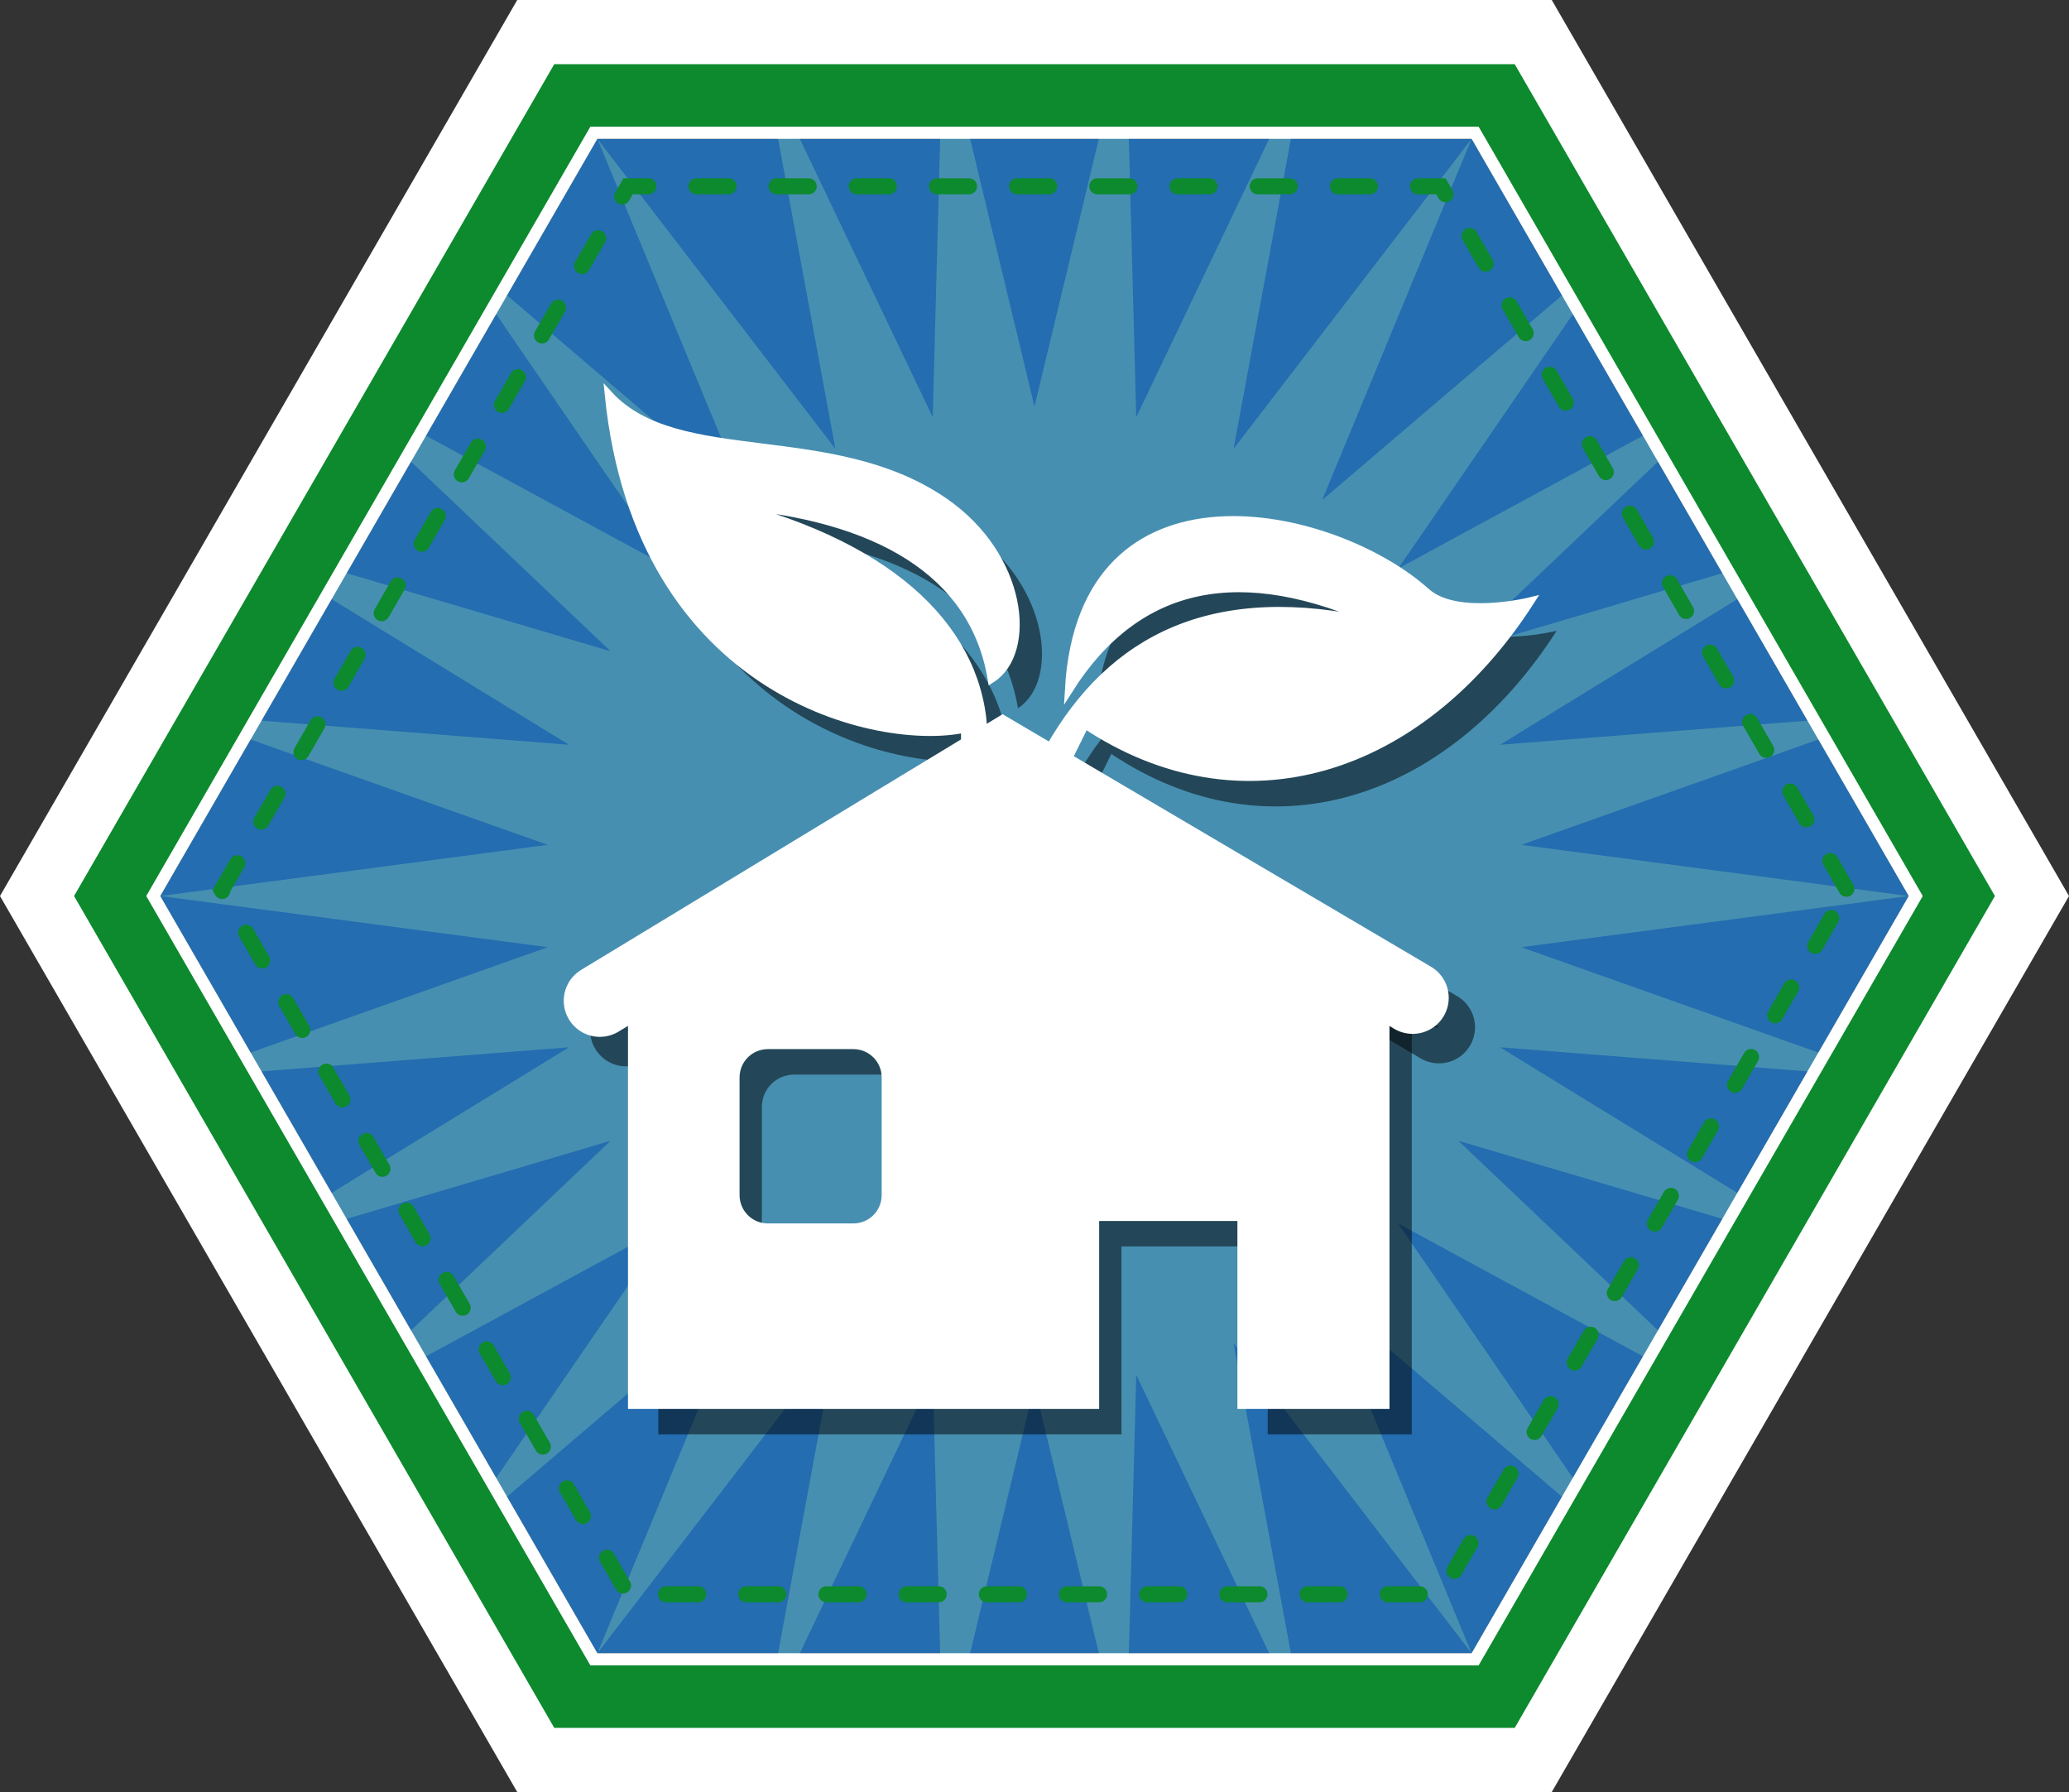 <?xml version="1.0" encoding="UTF-8" standalone="no"?>
<!-- Created with Inkscape (http://www.inkscape.org/) -->

<svg
   width="258.04mm"
   height="223.469mm"
   viewBox="0 0 258.04 223.469"
   version="1.1"
   id="svg1"
   xml:space="preserve"
   inkscape:version="1.3.2 (091e20e, 2023-11-25, custom)"
   sodipodi:docname="Especialidades.svg.svg.2024_10_26_11_42_37.0.svg"
   xmlns:inkscape="http://www.inkscape.org/namespaces/inkscape"
   xmlns:sodipodi="http://sodipodi.sourceforge.net/DTD/sodipodi-0.dtd"
   xmlns="http://www.w3.org/2000/svg"
   xmlns:svg="http://www.w3.org/2000/svg"><rect x="0" y="0" width="258.04" height="223.469" fill="#333333" stroke="none"/><sodipodi:namedview
     id="namedview1"
     pagecolor="#ffffff"
     bordercolor="#000000"
     borderopacity="0.25"
     inkscape:showpageshadow="2"
     inkscape:pageopacity="0.0"
     inkscape:pagecheckerboard="0"
     inkscape:deskcolor="#d1d1d1"
     inkscape:document-units="mm"
     inkscape:zoom="2.8284271"
     inkscape:cx="6831.3586"
     inkscape:cy="712.23331"
     inkscape:window-width="1291"
     inkscape:window-height="981"
     inkscape:window-x="-8"
     inkscape:window-y="0"
     inkscape:window-maximized="0"
     inkscape:current-layer="g8"
     showguides="true" /><defs
     id="defs1" /><g
     inkscape:groupmode="layer"
     id="layer3"
     inkscape:label="Capa 2"
     transform="translate(-2962.886,-562.486)"><g
       id="g547"><g
         id="g579"
         inkscape:export-filename="CaminantesyRovers\Vida en la naturaleza 1.svg"
         inkscape:export-xdpi="96"
         inkscape:export-ydpi="96"><g
           id="g577"
           transform="translate(312.738,-11.642)"
           style="fill:#7c7200;fill-opacity:1;stroke:#7c7200;stroke-opacity:1"><path
             sodipodi:type="star"
             style="display:inline;fill:#efda00;fill-opacity:1;stroke:#efda00;stroke-width:8;stroke-linecap:round;stroke-linejoin:miter;stroke-miterlimit:29.8;stroke-dasharray:none;stroke-dashoffset:21.921;stroke-opacity:1;paint-order:fill markers stroke"
             id="path570"
             inkscape:flatsided="true"
             sodipodi:sides="6"
             sodipodi:cx="2183.8708"
             sodipodi:cy="711.20001"
             sodipodi:r1="104.42606"
             sodipodi:r2="66.092422"
             sodipodi:arg1="6.2931178e-09"
             sodipodi:arg2="0.52359879"
             inkscape:rounded="0"
             inkscape:randomized="0"
             d="m 2288.297,711.2 -52.213,90.436 -104.426,0 -52.213,-90.436 52.213,-90.436 104.426,0 z"
             inkscape:transform-center-x="2.7513333e-05"
             inkscape:transform-center-y="-8.9599999e-06"
             transform="translate(17.177,-25.338)" /><path
             sodipodi:type="star"
             style="display:inline;fill:#f4e400;fill-opacity:1;stroke:none;stroke-width:8;stroke-linecap:round;stroke-linejoin:miter;stroke-miterlimit:29.8;stroke-dasharray:none;stroke-dashoffset:21.921;stroke-opacity:1;paint-order:fill markers stroke"
             id="path572"
             inkscape:flatsided="false"
             sodipodi:sides="30"
             sodipodi:cx="2183.8708"
             sodipodi:cy="711.20001"
             sodipodi:r1="109.02294"
             sodipodi:r2="61.043736"
             sodipodi:arg1="0"
             sodipodi:arg2="0.10471976"
             inkscape:rounded="0"
             inkscape:randomized="0"
             d="m 2292.894,711.2 -48.314,6.381 45.931,16.286 -48.584,-3.804 41.541,25.48 -46.732,-13.822 35.336,33.56 -42.837,-23.236 27.586,40.174 -37.07,-31.634 18.631,45.031 -29.683,-38.65 8.861,47.921 -20.998,-43.977 -1.296,48.716 -11.396,-47.382 -11.396,47.382 -1.296,-48.716 -20.998,43.977 8.861,-47.921 -29.683,38.65 18.631,-45.031 -37.07,31.634 27.586,-40.174 -42.837,23.236 35.336,-33.56 -46.732,13.822 41.541,-25.48 -48.584,3.804 45.931,-16.286 -48.314,-6.381 48.314,-6.381 -45.931,-16.286 48.584,3.804 -41.541,-25.48 46.732,13.822 -35.336,-33.56 42.837,23.236 -27.586,-40.174 37.07,31.634 -18.631,-45.031 29.683,38.65 -8.861,-47.921 20.998,43.977 1.296,-48.716 11.396,47.382 11.396,-47.382 1.296,48.716 20.998,-43.977 -8.861,47.921 29.683,-38.65 -18.631,45.031 37.07,-31.634 -27.586,40.174 42.837,-23.236 -35.336,33.56 46.732,-13.822 -41.541,25.48 48.584,-3.804 -45.931,16.286 z"
             inkscape:transform-center-x="2.7513333e-05"
             inkscape:transform-center-y="-8.9599999e-06"
             transform="translate(17.177,-25.338)" /><path
             sodipodi:type="star"
             style="fill:none;stroke:#0c8a2d;stroke-width:2;stroke-linecap:round;stroke-linejoin:miter;stroke-miterlimit:29.8;stroke-dasharray:4, 6;stroke-dashoffset:6;stroke-opacity:1;paint-order:fill markers stroke"
             id="path573"
             inkscape:flatsided="true"
             sodipodi:sides="6"
             sodipodi:cx="2183.8708"
             sodipodi:cy="711.20001"
             sodipodi:r1="101.37034"
             sodipodi:r2="66.092422"
             sodipodi:arg1="6.293118e-09"
             sodipodi:arg2="0.52359879"
             inkscape:rounded="0"
             inkscape:randomized="0"
             d="m 2285.241,711.2 -50.685,87.789 -101.37,0 -50.685,-87.789 50.685,-87.789 101.37,0 z"
             inkscape:transform-center-x="2.7513333e-05"
             inkscape:transform-center-y="-8.9599999e-06"
             transform="translate(17.177,-26.054)" /><path
             sodipodi:type="star"
             style="fill:none;stroke:#ffffff;stroke-width:8;stroke-linecap:round;stroke-linejoin:miter;stroke-miterlimit:29.8;stroke-dasharray:none;stroke-dashoffset:21.921;stroke-opacity:1;paint-order:fill markers stroke"
             id="path574"
             inkscape:flatsided="true"
             sodipodi:sides="6"
             sodipodi:cx="2183.8708"
             sodipodi:cy="711.20001"
             sodipodi:r1="113.64817"
             sodipodi:r2="66.092422"
             sodipodi:arg1="6.2931178e-09"
             sodipodi:arg2="0.52359879"
             inkscape:rounded="0"
             inkscape:randomized="0"
             d="m 2297.519,711.2 -56.824,98.422 -113.648,-10e-6 -56.824,-98.422 56.824,-98.422 113.648,0 z"
             inkscape:transform-center-x="2.7513333e-05"
             inkscape:transform-center-y="-8.9599999e-06"
             transform="translate(17.177,-25.338)" /><path
             sodipodi:type="star"
             style="fill:none;stroke:#0c8a2d;stroke-width:8;stroke-linecap:round;stroke-linejoin:miter;stroke-miterlimit:29.8;stroke-dasharray:none;stroke-dashoffset:21.921;stroke-opacity:1;paint-order:fill markers stroke"
             id="path575"
             inkscape:flatsided="true"
             sodipodi:sides="6"
             sodipodi:cx="2183.8708"
             sodipodi:cy="711.20001"
             sodipodi:r1="115.40091"
             sodipodi:r2="66.092422"
             sodipodi:arg1="6.2931178e-09"
             sodipodi:arg2="0.52359879"
             inkscape:rounded="0"
             inkscape:randomized="0"
             d="m 2299.272,711.2 -57.7,99.94 -115.401,0 -57.7,-99.94 57.7,-99.94 115.401,0 z"
             inkscape:transform-center-x="2.7513333e-05"
             inkscape:transform-center-y="-8.9599999e-06"
             transform="translate(17.177,-25.338)" /><path
             sodipodi:type="star"
             style="fill:none;stroke:#ffffff;stroke-width:8;stroke-linecap:round;stroke-linejoin:miter;stroke-miterlimit:29.8;stroke-dasharray:none;stroke-dashoffset:21.921;stroke-opacity:1;paint-order:fill markers stroke"
             id="path577"
             inkscape:flatsided="true"
             sodipodi:sides="6"
             sodipodi:cx="2183.8708"
             sodipodi:cy="711.20001"
             sodipodi:r1="124.40124"
             sodipodi:r2="66.092422"
             sodipodi:arg1="6.2931178e-09"
             sodipodi:arg2="0.52359879"
             inkscape:rounded="0"
             inkscape:randomized="0"
             d="m 2308.272,711.2 -62.201,107.735 -124.401,0 -62.201,-107.735 62.201,-107.735 124.401,0 z"
             inkscape:transform-center-x="2.7513333e-05"
             inkscape:transform-center-y="-8.9599999e-06"
             transform="translate(17.177,-25.338)" /></g><g
           id="g569"
           transform="translate(130.458,-225.664)"
           style="fill:#000000;fill-opacity:0.5;stroke:#7c7200;stroke-opacity:1"><path
             style="fill:#000000;fill-opacity:0.5;stroke:#7c7200;stroke-width:9;stroke-linecap:round;stroke-linejoin:miter;stroke-miterlimit:29.8;stroke-dasharray:none;stroke-dashoffset:6;stroke-opacity:1;paint-order:fill markers stroke"
             d="m 2332.398,916.623 50.261,-30.491 51.111,30.12"
             id="path565"
             sodipodi:nodetypes="ccc" /><path
             id="path566"
             style="display:inline;fill:#000000;fill-opacity:0.5;stroke:#7c7200;stroke-width:1;stroke-linecap:round;stroke-linejoin:miter;stroke-miterlimit:29.8;stroke-dasharray:none;stroke-dashoffset:22.677;stroke-opacity:1;paint-order:fill markers stroke"
             d="m 2382.659,886.132 -46.249,28.057 v 52.826 h 57.763 v -23.433 h 18.241 v 23.433 h 17.968 v -52.826 z m -29.299,36.021 h 10.653 c 2.235,0 4.035,1.8 4.035,4.035 v 14.668 c 0,2.235 -1.8,4.035 -4.035,4.035 h -10.653 c -2.235,0 -4.035,-1.8 -4.035,-4.035 v -14.668 c 0,-2.235 1.8,-4.035 4.035,-4.035 z" /><path
             style="fill:#000000;fill-opacity:0.5;stroke:#7c7200;stroke-width:1;stroke-linecap:round;stroke-linejoin:miter;stroke-miterlimit:29.8;stroke-dasharray:none;stroke-dashoffset:22.677;stroke-opacity:1;paint-order:fill markers stroke"
             d="m 2377.944,884.976 v -2.292 c -10.458,2.316 -40.626,-4.052 -44.434,-41.627 8.571,9.337 27.804,3.662 41.853,13.349 9.869,6.804 11.056,18.721 5.902,22.06 -2.243,-13.304 -14.288,-20.241 -32.757,-21.729 20.779,5.315 31.437,15.971 31.75,28.906"
             id="path567"
             sodipodi:nodetypes="cccsccc" /><path
             style="fill:#000000;fill-opacity:0.5;stroke:#7c7200;stroke-width:1;stroke-linecap:round;stroke-linejoin:miter;stroke-miterlimit:29.8;stroke-dasharray:none;stroke-dashoffset:22.677;stroke-opacity:1;paint-order:fill markers stroke"
             d="m 2388.468,885.163 c 7.803,-13.744 20.485,-20.375 40.972,-15.622 -16.918,-7.722 -29.912,-5.341 -38.54,8.279 1.682,-29.47 32.858,-22.651 44.557,-12.17 3.832,3.433 12.998,1.158 12.998,1.158 -13.725,21.375 -36.081,28.35 -55.543,15.362 l -2.105,4.256"
             id="path569"
             sodipodi:nodetypes="cccsccc" /></g><g
           id="g564"
           transform="translate(127.177,-229.342)"><path
             style="fill:#ffffff;fill-opacity:1;stroke:#ffffff;stroke-width:9;stroke-linecap:round;stroke-linejoin:miter;stroke-miterlimit:29.8;stroke-dasharray:none;stroke-dashoffset:6;stroke-opacity:1;paint-order:fill markers stroke"
             d="m 2332.398,916.623 50.261,-30.491 51.111,30.12"
             id="path561"
             sodipodi:nodetypes="ccc" /><path
             id="rect562"
             style="display:inline;fill:#ffffff;fill-opacity:1;stroke:#ffffff;stroke-width:1;stroke-linecap:round;stroke-linejoin:miter;stroke-miterlimit:29.8;stroke-dasharray:none;stroke-dashoffset:22.677;stroke-opacity:1;paint-order:fill markers stroke"
             d="m 2382.659,886.132 -46.249,28.057 v 52.826 h 57.763 v -23.433 h 18.241 v 23.433 h 17.968 v -52.826 z m -29.299,36.021 h 10.653 c 2.235,0 4.035,1.8 4.035,4.035 v 14.668 c 0,2.235 -1.8,4.035 -4.035,4.035 h -10.653 c -2.235,0 -4.035,-1.8 -4.035,-4.035 v -14.668 c 0,-2.235 1.8,-4.035 4.035,-4.035 z" /><path
             style="fill:#ffffff;fill-opacity:1;stroke:#ffffff;stroke-width:1;stroke-linecap:round;stroke-linejoin:miter;stroke-miterlimit:29.8;stroke-dasharray:none;stroke-dashoffset:22.677;stroke-opacity:1;paint-order:fill markers stroke"
             d="m 2377.944,884.976 v -2.292 c -10.458,2.316 -40.626,-4.052 -44.434,-41.627 8.571,9.337 27.804,3.662 41.853,13.349 9.869,6.804 11.056,18.721 5.902,22.06 -2.243,-13.304 -14.288,-20.241 -32.757,-21.729 20.779,5.315 31.437,15.971 31.75,28.906"
             id="path563"
             sodipodi:nodetypes="cccsccc" /><path
             style="fill:#ffffff;fill-opacity:1;stroke:#ffffff;stroke-width:1;stroke-linecap:round;stroke-linejoin:miter;stroke-miterlimit:29.8;stroke-dasharray:none;stroke-dashoffset:22.677;stroke-opacity:1;paint-order:fill markers stroke"
             d="m 2388.468,885.163 c 7.803,-13.744 20.485,-20.375 40.972,-15.622 -16.918,-7.722 -29.912,-5.341 -38.54,8.279 1.682,-29.47 32.858,-22.651 44.557,-12.17 3.832,3.433 12.998,1.158 12.998,1.158 -13.725,21.375 -36.081,28.35 -55.543,15.362 l -2.105,4.256"
             id="path564"
             sodipodi:nodetypes="cccsccc" /></g></g><g
         id="g596"
         transform="translate(283.683)"
         inkscape:export-filename="CaminantesyRovers\Vida en la naturaleza 2.svg"
         inkscape:export-xdpi="96"
         inkscape:export-ydpi="96"><g
           id="g584"
           transform="translate(312.738,-11.642)"
           style="fill:#7c7200;fill-opacity:1;stroke:#7c7200;stroke-opacity:1"><path
             sodipodi:type="star"
             style="display:inline;fill:#86b453;fill-opacity:1;stroke:#86b453;stroke-width:8;stroke-linecap:round;stroke-linejoin:miter;stroke-miterlimit:29.8;stroke-dasharray:none;stroke-dashoffset:21.921;stroke-opacity:1;paint-order:fill markers stroke"
             id="path579"
             inkscape:flatsided="true"
             sodipodi:sides="6"
             sodipodi:cx="2183.8708"
             sodipodi:cy="711.20001"
             sodipodi:r1="104.42606"
             sodipodi:r2="66.092422"
             sodipodi:arg1="6.2931178e-09"
             sodipodi:arg2="0.52359879"
             inkscape:rounded="0"
             inkscape:randomized="0"
             d="m 2288.297,711.2 -52.213,90.436 -104.426,0 -52.213,-90.436 52.213,-90.436 104.426,0 z"
             inkscape:transform-center-x="2.7513333e-05"
             inkscape:transform-center-y="-8.9599999e-06"
             transform="translate(17.177,-25.338)" /><path
             sodipodi:type="star"
             style="display:inline;fill:#a7c956;fill-opacity:1;stroke:none;stroke-width:8;stroke-linecap:round;stroke-linejoin:miter;stroke-miterlimit:29.8;stroke-dasharray:none;stroke-dashoffset:21.921;stroke-opacity:1;paint-order:fill markers stroke"
             id="path580"
             inkscape:flatsided="false"
             sodipodi:sides="30"
             sodipodi:cx="2183.8708"
             sodipodi:cy="711.20001"
             sodipodi:r1="109.02294"
             sodipodi:r2="61.043736"
             sodipodi:arg1="0"
             sodipodi:arg2="0.10471976"
             inkscape:rounded="0"
             inkscape:randomized="0"
             d="m 2292.894,711.2 -48.314,6.381 45.931,16.286 -48.584,-3.804 41.541,25.48 -46.732,-13.822 35.336,33.56 -42.837,-23.236 27.586,40.174 -37.07,-31.634 18.631,45.031 -29.683,-38.65 8.861,47.921 -20.998,-43.977 -1.296,48.716 -11.396,-47.382 -11.396,47.382 -1.296,-48.716 -20.998,43.977 8.861,-47.921 -29.683,38.65 18.631,-45.031 -37.07,31.634 27.586,-40.174 -42.837,23.236 35.336,-33.56 -46.732,13.822 41.541,-25.48 -48.584,3.804 45.931,-16.286 -48.314,-6.381 48.314,-6.381 -45.931,-16.286 48.584,3.804 -41.541,-25.48 46.732,13.822 -35.336,-33.56 42.837,23.236 -27.586,-40.174 37.07,31.634 -18.631,-45.031 29.683,38.65 -8.861,-47.921 20.998,43.977 1.296,-48.716 11.396,47.382 11.396,-47.382 1.296,48.716 20.998,-43.977 -8.861,47.921 29.683,-38.65 -18.631,45.031 37.07,-31.634 -27.586,40.174 42.837,-23.236 -35.336,33.56 46.732,-13.822 -41.541,25.48 48.584,-3.804 -45.931,16.286 z"
             inkscape:transform-center-x="2.7513333e-05"
             inkscape:transform-center-y="-8.9599999e-06"
             transform="translate(17.177,-25.338)" /><path
             sodipodi:type="star"
             style="fill:none;stroke:#0c8a2d;stroke-width:2;stroke-linecap:round;stroke-linejoin:miter;stroke-miterlimit:29.8;stroke-dasharray:4, 6;stroke-dashoffset:6;stroke-opacity:1;paint-order:fill markers stroke"
             id="path581"
             inkscape:flatsided="true"
             sodipodi:sides="6"
             sodipodi:cx="2183.8708"
             sodipodi:cy="711.20001"
             sodipodi:r1="101.37034"
             sodipodi:r2="66.092422"
             sodipodi:arg1="6.293118e-09"
             sodipodi:arg2="0.52359879"
             inkscape:rounded="0"
             inkscape:randomized="0"
             d="m 2285.241,711.2 -50.685,87.789 -101.37,0 -50.685,-87.789 50.685,-87.789 101.37,0 z"
             inkscape:transform-center-x="2.7513333e-05"
             inkscape:transform-center-y="-8.9599999e-06"
             transform="translate(17.177,-26.054)" /><path
             sodipodi:type="star"
             style="fill:none;stroke:#ffffff;stroke-width:8;stroke-linecap:round;stroke-linejoin:miter;stroke-miterlimit:29.8;stroke-dasharray:none;stroke-dashoffset:21.921;stroke-opacity:1;paint-order:fill markers stroke"
             id="path582"
             inkscape:flatsided="true"
             sodipodi:sides="6"
             sodipodi:cx="2183.8708"
             sodipodi:cy="711.20001"
             sodipodi:r1="113.64817"
             sodipodi:r2="66.092422"
             sodipodi:arg1="6.2931178e-09"
             sodipodi:arg2="0.52359879"
             inkscape:rounded="0"
             inkscape:randomized="0"
             d="m 2297.519,711.2 -56.824,98.422 -113.648,-10e-6 -56.824,-98.422 56.824,-98.422 113.648,0 z"
             inkscape:transform-center-x="2.7513333e-05"
             inkscape:transform-center-y="-8.9599999e-06"
             transform="translate(17.177,-25.338)" /><path
             sodipodi:type="star"
             style="fill:none;stroke:#0c8a2d;stroke-width:8;stroke-linecap:round;stroke-linejoin:miter;stroke-miterlimit:29.8;stroke-dasharray:none;stroke-dashoffset:21.921;stroke-opacity:1;paint-order:fill markers stroke"
             id="path583"
             inkscape:flatsided="true"
             sodipodi:sides="6"
             sodipodi:cx="2183.8708"
             sodipodi:cy="711.20001"
             sodipodi:r1="115.40091"
             sodipodi:r2="66.092422"
             sodipodi:arg1="6.2931178e-09"
             sodipodi:arg2="0.52359879"
             inkscape:rounded="0"
             inkscape:randomized="0"
             d="m 2299.272,711.2 -57.7,99.94 -115.401,0 -57.7,-99.94 57.7,-99.94 115.401,0 z"
             inkscape:transform-center-x="2.7513333e-05"
             inkscape:transform-center-y="-8.9599999e-06"
             transform="translate(17.177,-25.338)" /><path
             sodipodi:type="star"
             style="fill:none;stroke:#ffffff;stroke-width:8;stroke-linecap:round;stroke-linejoin:miter;stroke-miterlimit:29.8;stroke-dasharray:none;stroke-dashoffset:21.921;stroke-opacity:1;paint-order:fill markers stroke"
             id="path584"
             inkscape:flatsided="true"
             sodipodi:sides="6"
             sodipodi:cx="2183.8708"
             sodipodi:cy="711.20001"
             sodipodi:r1="124.40124"
             sodipodi:r2="66.092422"
             sodipodi:arg1="6.2931178e-09"
             sodipodi:arg2="0.52359879"
             inkscape:rounded="0"
             inkscape:randomized="0"
             d="m 2308.272,711.2 -62.201,107.735 -124.401,0 -62.201,-107.735 62.201,-107.735 124.401,0 z"
             inkscape:transform-center-x="2.7513333e-05"
             inkscape:transform-center-y="-8.9599999e-06"
             transform="translate(17.177,-25.338)" /></g><g
           id="g590"
           transform="translate(130.458,-225.664)"
           style="fill:#000000;fill-opacity:0.5;stroke:none;stroke-opacity:0.5"><path
             style="fill:#000000;fill-opacity:0.5;stroke:#000000;stroke-width:9;stroke-linecap:round;stroke-linejoin:miter;stroke-miterlimit:29.8;stroke-dasharray:none;stroke-dashoffset:6;stroke-opacity:0.5;paint-order:fill markers stroke"
             d="m 2332.398,916.623 50.261,-30.491 51.111,30.12"
             id="path586"
             sodipodi:nodetypes="ccc" /><path
             id="path588"
             style="display:inline;fill:#000000;fill-opacity:0.5;stroke:none;stroke-width:1;stroke-linecap:round;stroke-linejoin:miter;stroke-miterlimit:29.8;stroke-dasharray:none;stroke-dashoffset:22.677;stroke-opacity:0.5;paint-order:fill markers stroke"
             d="m 2382.659,886.132 -46.249,28.057 v 52.826 h 57.763 v -23.433 h 18.241 v 23.433 h 17.968 v -52.826 z m -29.299,36.021 h 10.653 c 2.235,0 4.035,1.8 4.035,4.035 v 14.668 c 0,2.235 -1.8,4.035 -4.035,4.035 h -10.653 c -2.235,0 -4.035,-1.8 -4.035,-4.035 v -14.668 c 0,-2.235 1.8,-4.035 4.035,-4.035 z" /><path
             style="fill:#000000;fill-opacity:0.5;stroke:none;stroke-width:1;stroke-linecap:round;stroke-linejoin:miter;stroke-miterlimit:29.8;stroke-dasharray:none;stroke-dashoffset:22.677;stroke-opacity:0.5;paint-order:fill markers stroke"
             d="m 2377.944,884.976 v -2.292 c -10.458,2.316 -40.626,-4.052 -44.434,-41.627 8.571,9.337 27.804,3.662 41.853,13.349 9.869,6.804 11.056,18.721 5.902,22.06 -2.243,-13.304 -14.288,-20.241 -32.757,-21.729 20.779,5.315 31.437,15.971 31.75,28.906"
             id="path589"
             sodipodi:nodetypes="cccsccc" /><path
             style="fill:#000000;fill-opacity:0.5;stroke:none;stroke-width:1;stroke-linecap:round;stroke-linejoin:miter;stroke-miterlimit:29.8;stroke-dasharray:none;stroke-dashoffset:22.677;stroke-opacity:0.5;paint-order:fill markers stroke"
             d="m 2388.468,885.163 c 7.803,-13.744 20.485,-20.375 40.972,-15.622 -16.918,-7.722 -29.912,-5.341 -38.54,8.279 1.682,-29.47 32.858,-22.651 44.557,-12.17 3.832,3.433 12.998,1.158 12.998,1.158 -13.725,21.375 -36.081,28.35 -55.543,15.362 l -2.105,4.256"
             id="path590"
             sodipodi:nodetypes="cccsccc" /></g><g
           id="g595"
           transform="translate(127.177,-229.342)"><path
             style="fill:#ffffff;fill-opacity:1;stroke:#ffffff;stroke-width:9;stroke-linecap:round;stroke-linejoin:miter;stroke-miterlimit:29.8;stroke-dasharray:none;stroke-dashoffset:6;stroke-opacity:1;paint-order:fill markers stroke"
             d="m 2332.398,916.623 50.261,-30.491 51.111,30.12"
             id="path591"
             sodipodi:nodetypes="ccc" /><path
             id="path593"
             style="display:inline;fill:#ffffff;fill-opacity:1;stroke:#ffffff;stroke-width:1;stroke-linecap:round;stroke-linejoin:miter;stroke-miterlimit:29.8;stroke-dasharray:none;stroke-dashoffset:22.677;stroke-opacity:1;paint-order:fill markers stroke"
             d="m 2382.659,886.132 -46.249,28.057 v 52.826 h 57.763 v -23.433 h 18.241 v 23.433 h 17.968 v -52.826 z m -29.299,36.021 h 10.653 c 2.235,0 4.035,1.8 4.035,4.035 v 14.668 c 0,2.235 -1.8,4.035 -4.035,4.035 h -10.653 c -2.235,0 -4.035,-1.8 -4.035,-4.035 v -14.668 c 0,-2.235 1.8,-4.035 4.035,-4.035 z" /><path
             style="fill:#ffffff;fill-opacity:1;stroke:#ffffff;stroke-width:1;stroke-linecap:round;stroke-linejoin:miter;stroke-miterlimit:29.8;stroke-dasharray:none;stroke-dashoffset:22.677;stroke-opacity:1;paint-order:fill markers stroke"
             d="m 2377.944,884.976 v -2.292 c -10.458,2.316 -40.626,-4.052 -44.434,-41.627 8.571,9.337 27.804,3.662 41.853,13.349 9.869,6.804 11.056,18.721 5.902,22.06 -2.243,-13.304 -14.288,-20.241 -32.757,-21.729 20.779,5.315 31.437,15.971 31.75,28.906"
             id="path594"
             sodipodi:nodetypes="cccsccc" /><path
             style="fill:#ffffff;fill-opacity:1;stroke:#ffffff;stroke-width:1;stroke-linecap:round;stroke-linejoin:miter;stroke-miterlimit:29.8;stroke-dasharray:none;stroke-dashoffset:22.677;stroke-opacity:1;paint-order:fill markers stroke"
             d="m 2388.468,885.163 c 7.803,-13.744 20.485,-20.375 40.972,-15.622 -16.918,-7.722 -29.912,-5.341 -38.54,8.279 1.682,-29.47 32.858,-22.651 44.557,-12.17 3.832,3.433 12.998,1.158 12.998,1.158 -13.725,21.375 -36.081,28.35 -55.543,15.362 l -2.105,4.256"
             id="path595"
             sodipodi:nodetypes="cccsccc" /></g></g><g
         id="g614"
         transform="translate(578.12)"><g
           id="g602"
           transform="translate(312.738,-11.642)"
           style="fill:#7c7200;fill-opacity:1;stroke:#7c7200;stroke-opacity:1"><path
             sodipodi:type="star"
             style="display:inline;fill:#236db0;fill-opacity:1;stroke:#236db0;stroke-width:8;stroke-linecap:round;stroke-linejoin:miter;stroke-miterlimit:29.8;stroke-dasharray:none;stroke-dashoffset:21.921;stroke-opacity:1;paint-order:fill markers stroke"
             id="path596"
             inkscape:flatsided="true"
             sodipodi:sides="6"
             sodipodi:cx="2183.8708"
             sodipodi:cy="711.20001"
             sodipodi:r1="104.42606"
             sodipodi:r2="66.092422"
             sodipodi:arg1="6.2931178e-09"
             sodipodi:arg2="0.52359879"
             inkscape:rounded="0"
             inkscape:randomized="0"
             d="m 2288.297,711.2 -52.213,90.436 -104.426,0 -52.213,-90.436 52.213,-90.436 104.426,0 z"
             inkscape:transform-center-x="2.7513333e-05"
             inkscape:transform-center-y="-8.9599999e-06"
             transform="translate(17.177,-25.338)" /><path
             sodipodi:type="star"
             style="display:inline;fill:#478fb1;fill-opacity:1;stroke:none;stroke-width:8;stroke-linecap:round;stroke-linejoin:miter;stroke-miterlimit:29.8;stroke-dasharray:none;stroke-dashoffset:21.921;stroke-opacity:1;paint-order:fill markers stroke"
             id="path597"
             inkscape:flatsided="false"
             sodipodi:sides="30"
             sodipodi:cx="2183.8708"
             sodipodi:cy="711.20001"
             sodipodi:r1="109.02294"
             sodipodi:r2="61.043736"
             sodipodi:arg1="0"
             sodipodi:arg2="0.10471976"
             inkscape:rounded="0"
             inkscape:randomized="0"
             d="m 2292.894,711.2 -48.314,6.381 45.931,16.286 -48.584,-3.804 41.541,25.48 -46.732,-13.822 35.336,33.56 -42.837,-23.236 27.586,40.174 -37.07,-31.634 18.631,45.031 -29.683,-38.65 8.861,47.921 -20.998,-43.977 -1.296,48.716 -11.396,-47.382 -11.396,47.382 -1.296,-48.716 -20.998,43.977 8.861,-47.921 -29.683,38.65 18.631,-45.031 -37.07,31.634 27.586,-40.174 -42.837,23.236 35.336,-33.56 -46.732,13.822 41.541,-25.48 -48.584,3.804 45.931,-16.286 -48.314,-6.381 48.314,-6.381 -45.931,-16.286 48.584,3.804 -41.541,-25.48 46.732,13.822 -35.336,-33.56 42.837,23.236 -27.586,-40.174 37.07,31.634 -18.631,-45.031 29.683,38.65 -8.861,-47.921 20.998,43.977 1.296,-48.716 11.396,47.382 11.396,-47.382 1.296,48.716 20.998,-43.977 -8.861,47.921 29.683,-38.65 -18.631,45.031 37.07,-31.634 -27.586,40.174 42.837,-23.236 -35.336,33.56 46.732,-13.822 -41.541,25.48 48.584,-3.804 -45.931,16.286 z"
             inkscape:transform-center-x="2.7513333e-05"
             inkscape:transform-center-y="-8.9599999e-06"
             transform="translate(17.177,-25.338)" /><path
             sodipodi:type="star"
             style="fill:none;stroke:#0c8a2d;stroke-width:2;stroke-linecap:round;stroke-linejoin:miter;stroke-miterlimit:29.8;stroke-dasharray:4, 6;stroke-dashoffset:6;stroke-opacity:1;paint-order:fill markers stroke"
             id="path598"
             inkscape:flatsided="true"
             sodipodi:sides="6"
             sodipodi:cx="2183.8708"
             sodipodi:cy="711.20001"
             sodipodi:r1="101.37034"
             sodipodi:r2="66.092422"
             sodipodi:arg1="6.293118e-09"
             sodipodi:arg2="0.52359879"
             inkscape:rounded="0"
             inkscape:randomized="0"
             d="m 2285.241,711.2 -50.685,87.789 -101.37,0 -50.685,-87.789 50.685,-87.789 101.37,0 z"
             inkscape:transform-center-x="2.7513333e-05"
             inkscape:transform-center-y="-8.9599999e-06"
             transform="translate(17.177,-26.054)" /><path
             sodipodi:type="star"
             style="fill:none;stroke:#ffffff;stroke-width:8;stroke-linecap:round;stroke-linejoin:miter;stroke-miterlimit:29.8;stroke-dasharray:none;stroke-dashoffset:21.921;stroke-opacity:1;paint-order:fill markers stroke"
             id="path599"
             inkscape:flatsided="true"
             sodipodi:sides="6"
             sodipodi:cx="2183.8708"
             sodipodi:cy="711.20001"
             sodipodi:r1="113.64817"
             sodipodi:r2="66.092422"
             sodipodi:arg1="6.2931178e-09"
             sodipodi:arg2="0.52359879"
             inkscape:rounded="0"
             inkscape:randomized="0"
             d="m 2297.519,711.2 -56.824,98.422 -113.648,-10e-6 -56.824,-98.422 56.824,-98.422 113.648,0 z"
             inkscape:transform-center-x="2.7513333e-05"
             inkscape:transform-center-y="-8.9599999e-06"
             transform="translate(17.177,-25.338)" /><path
             sodipodi:type="star"
             style="fill:none;stroke:#0c8a2d;stroke-width:8;stroke-linecap:round;stroke-linejoin:miter;stroke-miterlimit:29.8;stroke-dasharray:none;stroke-dashoffset:21.921;stroke-opacity:1;paint-order:fill markers stroke"
             id="path601"
             inkscape:flatsided="true"
             sodipodi:sides="6"
             sodipodi:cx="2183.8708"
             sodipodi:cy="711.20001"
             sodipodi:r1="115.40091"
             sodipodi:r2="66.092422"
             sodipodi:arg1="6.2931178e-09"
             sodipodi:arg2="0.52359879"
             inkscape:rounded="0"
             inkscape:randomized="0"
             d="m 2299.272,711.2 -57.7,99.94 -115.401,0 -57.7,-99.94 57.7,-99.94 115.401,0 z"
             inkscape:transform-center-x="2.7513333e-05"
             inkscape:transform-center-y="-8.9599999e-06"
             transform="translate(17.177,-25.338)" /><path
             sodipodi:type="star"
             style="fill:none;stroke:#ffffff;stroke-width:8;stroke-linecap:round;stroke-linejoin:miter;stroke-miterlimit:29.8;stroke-dasharray:none;stroke-dashoffset:21.921;stroke-opacity:1;paint-order:fill markers stroke"
             id="path602"
             inkscape:flatsided="true"
             sodipodi:sides="6"
             sodipodi:cx="2183.8708"
             sodipodi:cy="711.20001"
             sodipodi:r1="124.40124"
             sodipodi:r2="66.092422"
             sodipodi:arg1="6.2931178e-09"
             sodipodi:arg2="0.52359879"
             inkscape:rounded="0"
             inkscape:randomized="0"
             d="m 2308.272,711.2 -62.201,107.735 -124.401,0 -62.201,-107.735 62.201,-107.735 124.401,0 z"
             inkscape:transform-center-x="2.7513333e-05"
             inkscape:transform-center-y="-8.9599999e-06"
             transform="translate(17.177,-25.338)" /></g><g
           id="g607"
           transform="translate(130.458,-225.664)"
           style="fill:#000000;fill-opacity:0.5;stroke:#7c7200;stroke-opacity:0"><path
             style="fill:#000000;fill-opacity:0.5;stroke:#000000;stroke-width:9;stroke-linecap:round;stroke-linejoin:miter;stroke-miterlimit:29.8;stroke-dasharray:none;stroke-dashoffset:6;stroke-opacity:0.5;paint-order:fill markers stroke"
             d="m 2332.398,916.623 50.261,-30.491 51.111,30.12"
             id="path603"
             sodipodi:nodetypes="ccc" /><path
             id="path604"
             style="display:inline;fill:#000000;fill-opacity:0.5;stroke:#7c7200;stroke-width:1;stroke-linecap:round;stroke-linejoin:miter;stroke-miterlimit:29.8;stroke-dasharray:none;stroke-dashoffset:22.677;stroke-opacity:0;paint-order:fill markers stroke"
             d="m 2382.659,886.132 -46.249,28.057 v 52.826 h 57.763 v -23.433 h 18.241 v 23.433 h 17.968 v -52.826 z m -29.299,36.021 h 10.653 c 2.235,0 4.035,1.8 4.035,4.035 v 14.668 c 0,2.235 -1.8,4.035 -4.035,4.035 h -10.653 c -2.235,0 -4.035,-1.8 -4.035,-4.035 v -14.668 c 0,-2.235 1.8,-4.035 4.035,-4.035 z" /><path
             style="fill:#000000;fill-opacity:0.5;stroke:#7c7200;stroke-width:1;stroke-linecap:round;stroke-linejoin:miter;stroke-miterlimit:29.8;stroke-dasharray:none;stroke-dashoffset:22.677;stroke-opacity:0;paint-order:fill markers stroke"
             d="m 2377.944,884.976 v -2.292 c -10.458,2.316 -40.626,-4.052 -44.434,-41.627 8.571,9.337 27.804,3.662 41.853,13.349 9.869,6.804 11.056,18.721 5.902,22.06 -2.243,-13.304 -14.288,-20.241 -32.757,-21.729 20.779,5.315 31.437,15.971 31.75,28.906"
             id="path606"
             sodipodi:nodetypes="cccsccc" /><path
             style="fill:#000000;fill-opacity:0.5;stroke:#7c7200;stroke-width:1;stroke-linecap:round;stroke-linejoin:miter;stroke-miterlimit:29.8;stroke-dasharray:none;stroke-dashoffset:22.677;stroke-opacity:0;paint-order:fill markers stroke"
             d="m 2388.468,885.163 c 7.803,-13.744 20.485,-20.375 40.972,-15.622 -16.918,-7.722 -29.912,-5.341 -38.54,8.279 1.682,-29.47 32.858,-22.651 44.557,-12.17 3.832,3.433 12.998,1.158 12.998,1.158 -13.725,21.375 -36.081,28.35 -55.543,15.362 l -2.105,4.256"
             id="path607"
             sodipodi:nodetypes="cccsccc" /></g><g
           id="g613"
           transform="translate(127.177,-229.342)"><path
             style="fill:#ffffff;fill-opacity:1;stroke:#ffffff;stroke-width:9;stroke-linecap:round;stroke-linejoin:miter;stroke-miterlimit:29.8;stroke-dasharray:none;stroke-dashoffset:6;stroke-opacity:1;paint-order:fill markers stroke"
             d="m 2332.398,916.623 50.261,-30.491 51.111,30.12"
             id="path608"
             sodipodi:nodetypes="ccc" /><path
             id="path609"
             style="display:inline;fill:#ffffff;fill-opacity:1;stroke:#ffffff;stroke-width:1;stroke-linecap:round;stroke-linejoin:miter;stroke-miterlimit:29.8;stroke-dasharray:none;stroke-dashoffset:22.677;stroke-opacity:1;paint-order:fill markers stroke"
             d="m 2382.659,886.132 -46.249,28.057 v 52.826 h 57.763 v -23.433 h 18.241 v 23.433 h 17.968 v -52.826 z m -29.299,36.021 h 10.653 c 2.235,0 4.035,1.8 4.035,4.035 v 14.668 c 0,2.235 -1.8,4.035 -4.035,4.035 h -10.653 c -2.235,0 -4.035,-1.8 -4.035,-4.035 v -14.668 c 0,-2.235 1.8,-4.035 4.035,-4.035 z" /><path
             style="fill:#ffffff;fill-opacity:1;stroke:#ffffff;stroke-width:1;stroke-linecap:round;stroke-linejoin:miter;stroke-miterlimit:29.8;stroke-dasharray:none;stroke-dashoffset:22.677;stroke-opacity:1;paint-order:fill markers stroke"
             d="m 2377.944,884.976 v -2.292 c -10.458,2.316 -40.626,-4.052 -44.434,-41.627 8.571,9.337 27.804,3.662 41.853,13.349 9.869,6.804 11.056,18.721 5.902,22.06 -2.243,-13.304 -14.288,-20.241 -32.757,-21.729 20.779,5.315 31.437,15.971 31.75,28.906"
             id="path610"
             sodipodi:nodetypes="cccsccc" /><path
             style="fill:#ffffff;fill-opacity:1;stroke:#ffffff;stroke-width:1;stroke-linecap:round;stroke-linejoin:miter;stroke-miterlimit:29.8;stroke-dasharray:none;stroke-dashoffset:22.677;stroke-opacity:1;paint-order:fill markers stroke"
             d="m 2388.468,885.163 c 7.803,-13.744 20.485,-20.375 40.972,-15.622 -16.918,-7.722 -29.912,-5.341 -38.54,8.279 1.682,-29.47 32.858,-22.651 44.557,-12.17 3.832,3.433 12.998,1.158 12.998,1.158 -13.725,21.375 -36.081,28.35 -55.543,15.362 l -2.105,4.256"
             id="path611"
             sodipodi:nodetypes="cccsccc" /></g></g><g
         id="g630"
         transform="translate(861.803)"><g
           id="g620"
           transform="translate(312.738,-11.642)"
           style="fill:#7c7200;fill-opacity:1;stroke:#7c7200;stroke-opacity:1"><path
             sodipodi:type="star"
             style="display:inline;fill:#e9602b;fill-opacity:1;stroke:#e9602b;stroke-width:8;stroke-linecap:round;stroke-linejoin:miter;stroke-miterlimit:29.8;stroke-dasharray:none;stroke-dashoffset:21.921;stroke-opacity:1;paint-order:fill markers stroke"
             id="path614"
             inkscape:flatsided="true"
             sodipodi:sides="6"
             sodipodi:cx="2183.8708"
             sodipodi:cy="711.20001"
             sodipodi:r1="104.42606"
             sodipodi:r2="66.092422"
             sodipodi:arg1="6.2931178e-09"
             sodipodi:arg2="0.52359879"
             inkscape:rounded="0"
             inkscape:randomized="0"
             d="m 2288.297,711.2 -52.213,90.436 -104.426,0 -52.213,-90.436 52.213,-90.436 104.426,0 z"
             inkscape:transform-center-x="2.7513333e-05"
             inkscape:transform-center-y="-8.9599999e-06"
             transform="translate(17.177,-25.338)" /><path
             sodipodi:type="star"
             style="display:inline;fill:#f0832e;fill-opacity:1;stroke:none;stroke-width:8;stroke-linecap:round;stroke-linejoin:miter;stroke-miterlimit:29.8;stroke-dasharray:none;stroke-dashoffset:21.921;stroke-opacity:1;paint-order:fill markers stroke"
             id="path615"
             inkscape:flatsided="false"
             sodipodi:sides="30"
             sodipodi:cx="2183.8708"
             sodipodi:cy="711.20001"
             sodipodi:r1="109.02294"
             sodipodi:r2="61.043736"
             sodipodi:arg1="0"
             sodipodi:arg2="0.10471976"
             inkscape:rounded="0"
             inkscape:randomized="0"
             d="m 2292.894,711.2 -48.314,6.381 45.931,16.286 -48.584,-3.804 41.541,25.48 -46.732,-13.822 35.336,33.56 -42.837,-23.236 27.586,40.174 -37.07,-31.634 18.631,45.031 -29.683,-38.65 8.861,47.921 -20.998,-43.977 -1.296,48.716 -11.396,-47.382 -11.396,47.382 -1.296,-48.716 -20.998,43.977 8.861,-47.921 -29.683,38.65 18.631,-45.031 -37.07,31.634 27.586,-40.174 -42.837,23.236 35.336,-33.56 -46.732,13.822 41.541,-25.48 -48.584,3.804 45.931,-16.286 -48.314,-6.381 48.314,-6.381 -45.931,-16.286 48.584,3.804 -41.541,-25.48 46.732,13.822 -35.336,-33.56 42.837,23.236 -27.586,-40.174 37.07,31.634 -18.631,-45.031 29.683,38.65 -8.861,-47.921 20.998,43.977 1.296,-48.716 11.396,47.382 11.396,-47.382 1.296,48.716 20.998,-43.977 -8.861,47.921 29.683,-38.65 -18.631,45.031 37.07,-31.634 -27.586,40.174 42.837,-23.236 -35.336,33.56 46.732,-13.822 -41.541,25.48 48.584,-3.804 -45.931,16.286 z"
             inkscape:transform-center-x="2.7513333e-05"
             inkscape:transform-center-y="-8.9599999e-06"
             transform="translate(17.177,-25.338)" /><path
             sodipodi:type="star"
             style="fill:none;stroke:#0c8a2d;stroke-width:2;stroke-linecap:round;stroke-linejoin:miter;stroke-miterlimit:29.8;stroke-dasharray:4, 6;stroke-dashoffset:6;stroke-opacity:1;paint-order:fill markers stroke"
             id="path616"
             inkscape:flatsided="true"
             sodipodi:sides="6"
             sodipodi:cx="2183.8708"
             sodipodi:cy="711.20001"
             sodipodi:r1="101.37034"
             sodipodi:r2="66.092422"
             sodipodi:arg1="6.293118e-09"
             sodipodi:arg2="0.52359879"
             inkscape:rounded="0"
             inkscape:randomized="0"
             d="m 2285.241,711.2 -50.685,87.789 -101.37,0 -50.685,-87.789 50.685,-87.789 101.37,0 z"
             inkscape:transform-center-x="2.7513333e-05"
             inkscape:transform-center-y="-8.9599999e-06"
             transform="translate(17.177,-26.054)" /><path
             sodipodi:type="star"
             style="fill:none;stroke:#ffffff;stroke-width:8;stroke-linecap:round;stroke-linejoin:miter;stroke-miterlimit:29.8;stroke-dasharray:none;stroke-dashoffset:21.921;stroke-opacity:1;paint-order:fill markers stroke"
             id="path617"
             inkscape:flatsided="true"
             sodipodi:sides="6"
             sodipodi:cx="2183.8708"
             sodipodi:cy="711.20001"
             sodipodi:r1="113.64817"
             sodipodi:r2="66.092422"
             sodipodi:arg1="6.2931178e-09"
             sodipodi:arg2="0.52359879"
             inkscape:rounded="0"
             inkscape:randomized="0"
             d="m 2297.519,711.2 -56.824,98.422 -113.648,-10e-6 -56.824,-98.422 56.824,-98.422 113.648,0 z"
             inkscape:transform-center-x="2.7513333e-05"
             inkscape:transform-center-y="-8.9599999e-06"
             transform="translate(17.177,-25.338)" /><path
             sodipodi:type="star"
             style="fill:none;stroke:#0c8a2d;stroke-width:8;stroke-linecap:round;stroke-linejoin:miter;stroke-miterlimit:29.8;stroke-dasharray:none;stroke-dashoffset:21.921;stroke-opacity:1;paint-order:fill markers stroke"
             id="path619"
             inkscape:flatsided="true"
             sodipodi:sides="6"
             sodipodi:cx="2183.8708"
             sodipodi:cy="711.20001"
             sodipodi:r1="115.40091"
             sodipodi:r2="66.092422"
             sodipodi:arg1="6.2931178e-09"
             sodipodi:arg2="0.52359879"
             inkscape:rounded="0"
             inkscape:randomized="0"
             d="m 2299.272,711.2 -57.7,99.94 -115.401,0 -57.7,-99.94 57.7,-99.94 115.401,0 z"
             inkscape:transform-center-x="2.7513333e-05"
             inkscape:transform-center-y="-8.9599999e-06"
             transform="translate(17.177,-25.338)" /><path
             sodipodi:type="star"
             style="fill:none;stroke:#ffffff;stroke-width:8;stroke-linecap:round;stroke-linejoin:miter;stroke-miterlimit:29.8;stroke-dasharray:none;stroke-dashoffset:21.921;stroke-opacity:1;paint-order:fill markers stroke"
             id="path620"
             inkscape:flatsided="true"
             sodipodi:sides="6"
             sodipodi:cx="2183.8708"
             sodipodi:cy="711.20001"
             sodipodi:r1="124.40124"
             sodipodi:r2="66.092422"
             sodipodi:arg1="6.2931178e-09"
             sodipodi:arg2="0.52359879"
             inkscape:rounded="0"
             inkscape:randomized="0"
             d="m 2308.272,711.2 -62.201,107.735 -124.401,0 -62.201,-107.735 62.201,-107.735 124.401,0 z"
             inkscape:transform-center-x="2.7513333e-05"
             inkscape:transform-center-y="-8.9599999e-06"
             transform="translate(17.177,-25.338)" /></g><g
           id="g625"
           transform="translate(130.458,-225.664)"
           style="fill:#000000;fill-opacity:0.5;stroke:none;stroke-opacity:0.5"><path
             style="fill:#000000;fill-opacity:0.5;stroke:#000000;stroke-width:9;stroke-linecap:round;stroke-linejoin:miter;stroke-miterlimit:29.8;stroke-dasharray:none;stroke-dashoffset:6;stroke-opacity:0.5;paint-order:fill markers stroke"
             d="m 2332.398,916.623 50.261,-30.491 51.111,30.12"
             id="path621"
             sodipodi:nodetypes="ccc" /><path
             id="path622"
             style="display:inline;fill:#000000;fill-opacity:0.5;stroke:none;stroke-width:1;stroke-linecap:round;stroke-linejoin:miter;stroke-miterlimit:29.8;stroke-dasharray:none;stroke-dashoffset:22.677;stroke-opacity:0.5;paint-order:fill markers stroke"
             d="m 2382.659,886.132 -46.249,28.057 v 52.826 h 57.763 v -23.433 h 18.241 v 23.433 h 17.968 v -52.826 z m -29.299,36.021 h 10.653 c 2.235,0 4.035,1.8 4.035,4.035 v 14.668 c 0,2.235 -1.8,4.035 -4.035,4.035 h -10.653 c -2.235,0 -4.035,-1.8 -4.035,-4.035 v -14.668 c 0,-2.235 1.8,-4.035 4.035,-4.035 z" /><path
             style="fill:#000000;fill-opacity:0.5;stroke:none;stroke-width:1;stroke-linecap:round;stroke-linejoin:miter;stroke-miterlimit:29.8;stroke-dasharray:none;stroke-dashoffset:22.677;stroke-opacity:0.5;paint-order:fill markers stroke"
             d="m 2377.944,884.976 v -2.292 c -10.458,2.316 -40.626,-4.052 -44.434,-41.627 8.571,9.337 27.804,3.662 41.853,13.349 9.869,6.804 11.056,18.721 5.902,22.06 -2.243,-13.304 -14.288,-20.241 -32.757,-21.729 20.779,5.315 31.437,15.971 31.75,28.906"
             id="path623"
             sodipodi:nodetypes="cccsccc" /><path
             style="fill:#000000;fill-opacity:0.5;stroke:none;stroke-width:1;stroke-linecap:round;stroke-linejoin:miter;stroke-miterlimit:29.8;stroke-dasharray:none;stroke-dashoffset:22.677;stroke-opacity:0.5;paint-order:fill markers stroke"
             d="m 2388.468,885.163 c 7.803,-13.744 20.485,-20.375 40.972,-15.622 -16.918,-7.722 -29.912,-5.341 -38.54,8.279 1.682,-29.47 32.858,-22.651 44.557,-12.17 3.832,3.433 12.998,1.158 12.998,1.158 -13.725,21.375 -36.081,28.35 -55.543,15.362 l -2.105,4.256"
             id="path624"
             sodipodi:nodetypes="cccsccc" /></g><g
           id="g629"
           transform="translate(127.177,-229.342)"><path
             style="fill:#ffffff;fill-opacity:1;stroke:#ffffff;stroke-width:9;stroke-linecap:round;stroke-linejoin:miter;stroke-miterlimit:29.8;stroke-dasharray:none;stroke-dashoffset:6;stroke-opacity:1;paint-order:fill markers stroke"
             d="m 2332.398,916.623 50.261,-30.491 51.111,30.12"
             id="path625"
             sodipodi:nodetypes="ccc" /><path
             id="path626"
             style="display:inline;fill:#ffffff;fill-opacity:1;stroke:#ffffff;stroke-width:1;stroke-linecap:round;stroke-linejoin:miter;stroke-miterlimit:29.8;stroke-dasharray:none;stroke-dashoffset:22.677;stroke-opacity:1;paint-order:fill markers stroke"
             d="m 2382.659,886.132 -46.249,28.057 v 52.826 h 57.763 v -23.433 h 18.241 v 23.433 h 17.968 v -52.826 z m -29.299,36.021 h 10.653 c 2.235,0 4.035,1.8 4.035,4.035 v 14.668 c 0,2.235 -1.8,4.035 -4.035,4.035 h -10.653 c -2.235,0 -4.035,-1.8 -4.035,-4.035 v -14.668 c 0,-2.235 1.8,-4.035 4.035,-4.035 z" /><path
             style="fill:#ffffff;fill-opacity:1;stroke:#ffffff;stroke-width:1;stroke-linecap:round;stroke-linejoin:miter;stroke-miterlimit:29.8;stroke-dasharray:none;stroke-dashoffset:22.677;stroke-opacity:1;paint-order:fill markers stroke"
             d="m 2377.944,884.976 v -2.292 c -10.458,2.316 -40.626,-4.052 -44.434,-41.627 8.571,9.337 27.804,3.662 41.853,13.349 9.869,6.804 11.056,18.721 5.902,22.06 -2.243,-13.304 -14.288,-20.241 -32.757,-21.729 20.779,5.315 31.437,15.971 31.75,28.906"
             id="path627"
             sodipodi:nodetypes="cccsccc" /><path
             style="fill:#ffffff;fill-opacity:1;stroke:#ffffff;stroke-width:1;stroke-linecap:round;stroke-linejoin:miter;stroke-miterlimit:29.8;stroke-dasharray:none;stroke-dashoffset:22.677;stroke-opacity:1;paint-order:fill markers stroke"
             d="m 2388.468,885.163 c 7.803,-13.744 20.485,-20.375 40.972,-15.622 -16.918,-7.722 -29.912,-5.341 -38.54,8.279 1.682,-29.47 32.858,-22.651 44.557,-12.17 3.832,3.433 12.998,1.158 12.998,1.158 -13.725,21.375 -36.081,28.35 -55.543,15.362 l -2.105,4.256"
             id="path628"
             sodipodi:nodetypes="cccsccc" /></g></g></g></g></svg>
